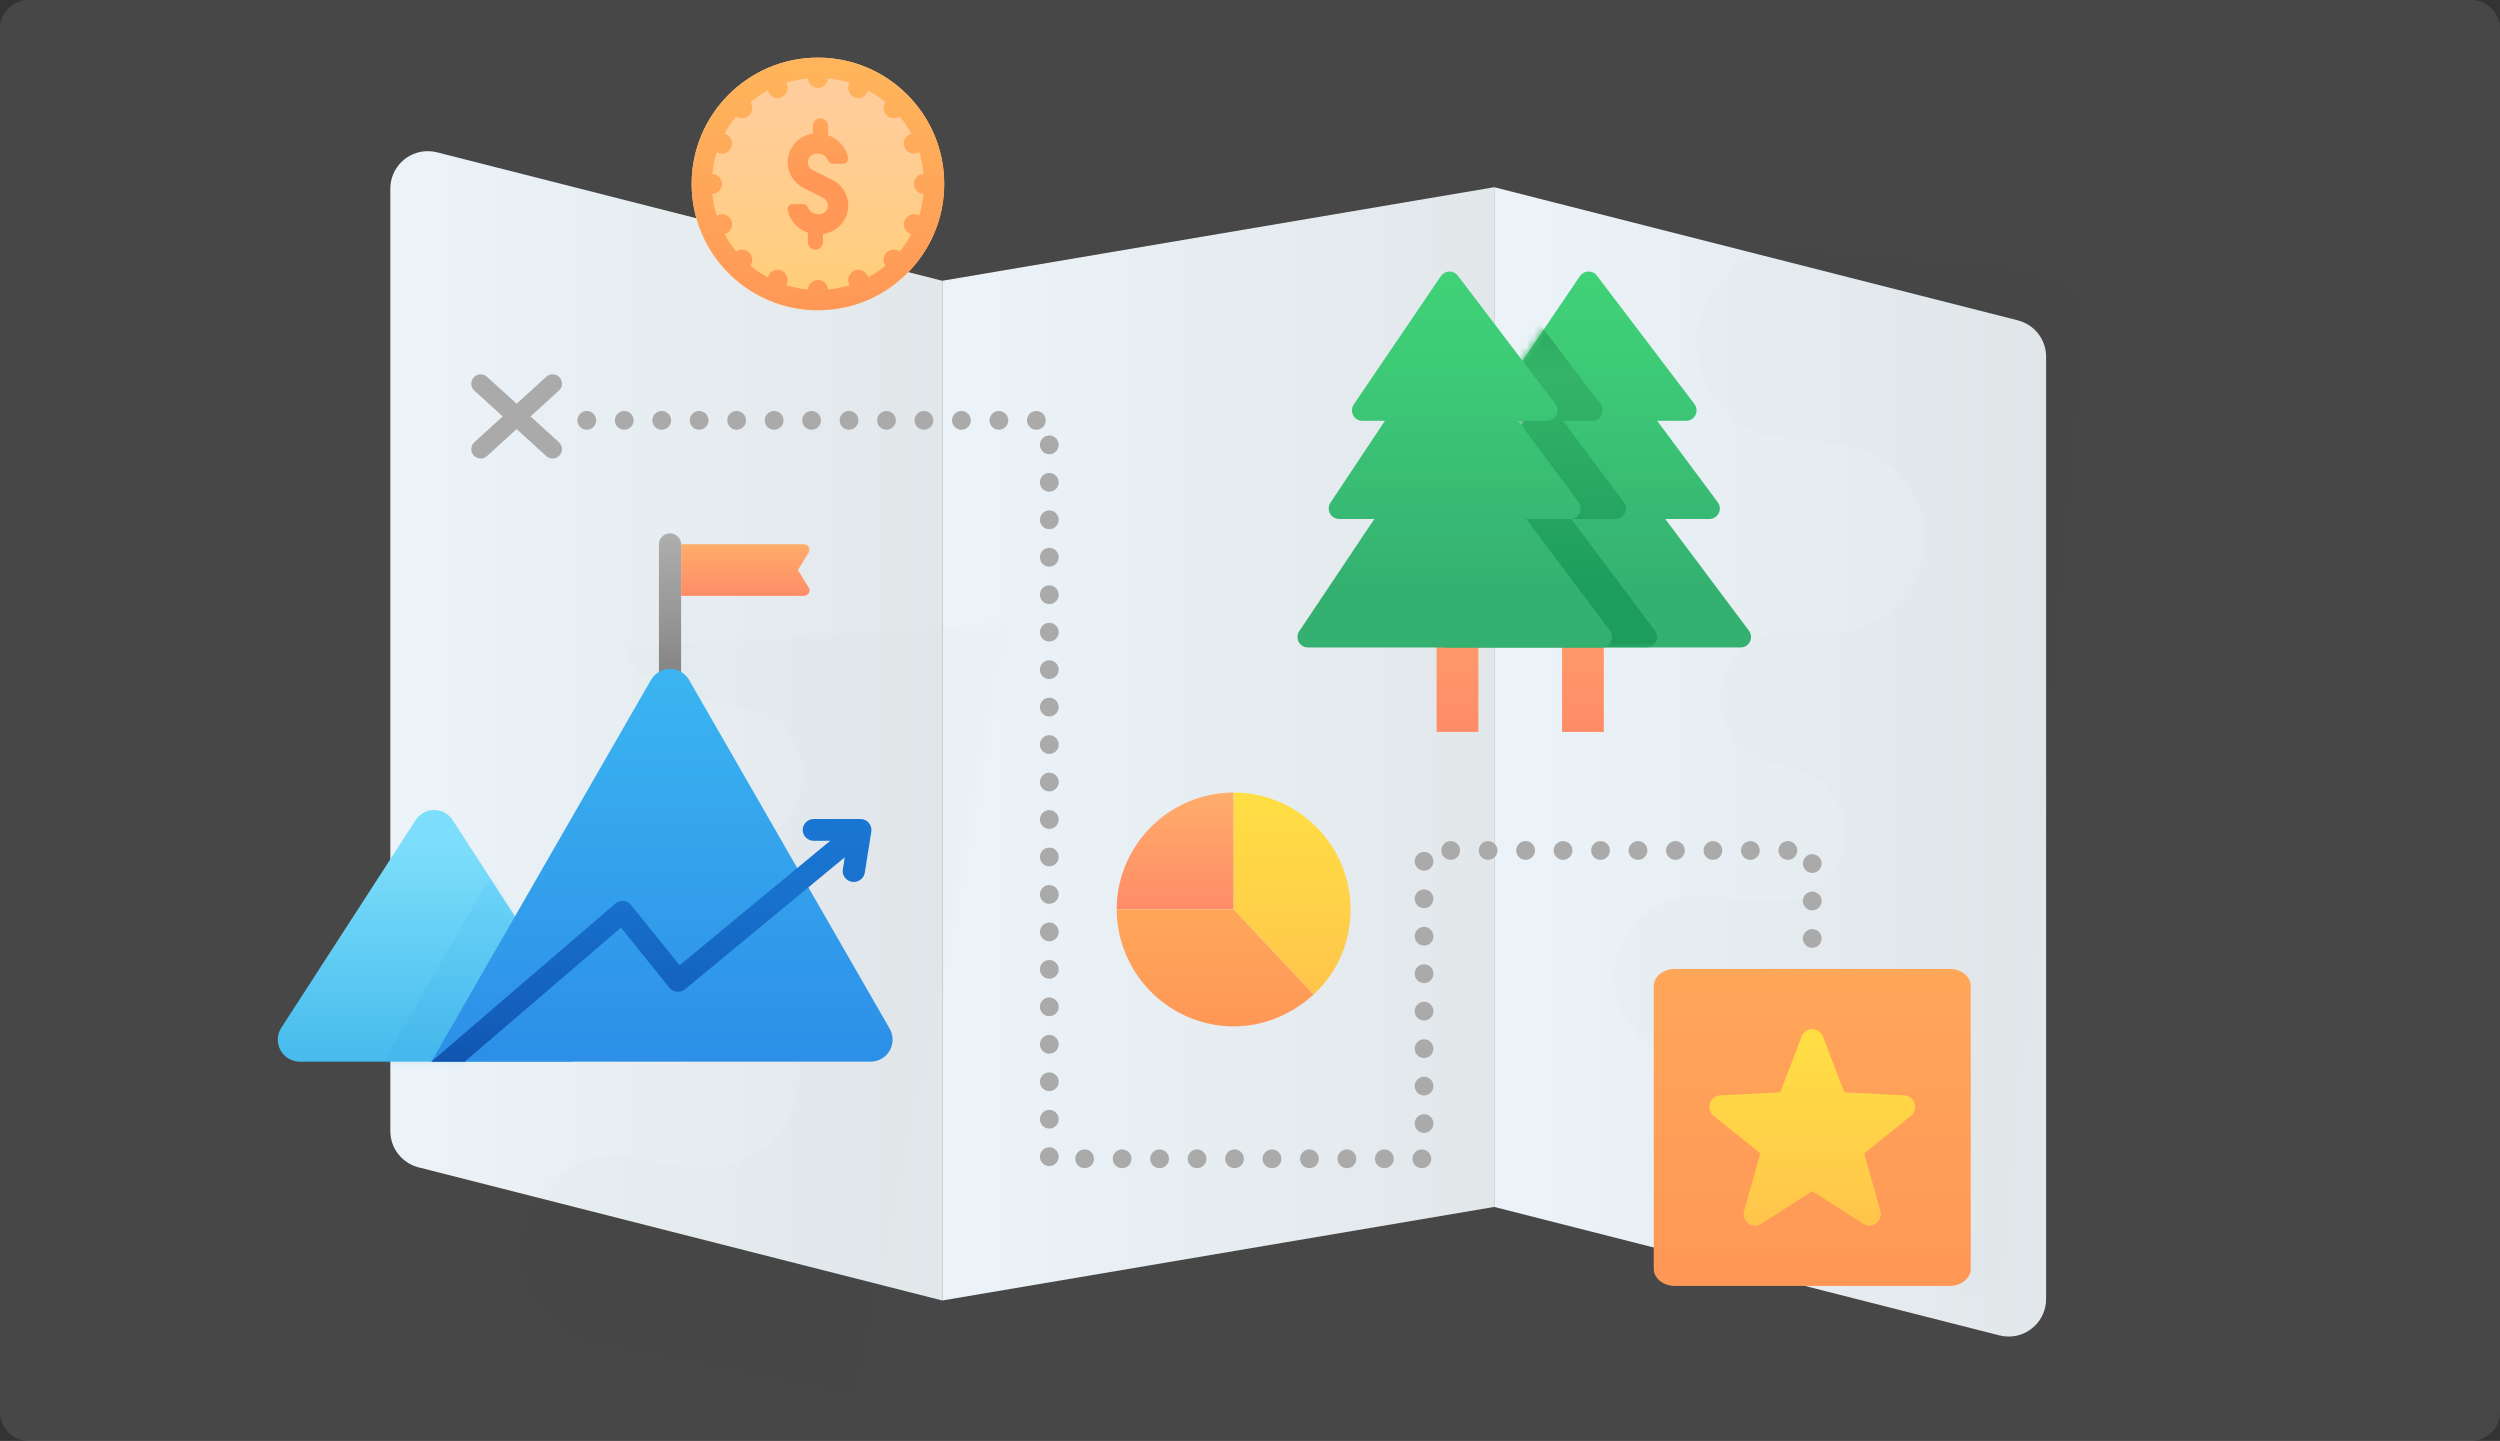 <?xml version="1.0" encoding="UTF-8"?>
<svg width="347px" height="200px" viewBox="0 0 347 200" version="1.1" xmlns="http://www.w3.org/2000/svg"
     xmlns:xlink="http://www.w3.org/1999/xlink">
    <rect x="0" y="0" width="347" height="200" fill="#333333" stroke="none"/>
    <!-- Generator: Sketch 55 (78076) - https://sketchapp.com -->
    <title>Group 4</title>
    <desc>Created with Sketch.</desc>
    <defs>
        <linearGradient x1="6.406%" y1="50%" x2="100%" y2="50%" id="linearGradient-1">
            <stop stop-color="#EBF3F8" offset="0%"></stop>
            <stop stop-color="#E2E7EA" offset="100%"></stop>
        </linearGradient>
        <linearGradient x1="6.406%" y1="50%" x2="100%" y2="50%" id="linearGradient-2">
            <stop stop-color="#EBF3F8" offset="0%"></stop>
            <stop stop-color="#E2E7EA" offset="100%"></stop>
        </linearGradient>
        <path d="M0,0 L72.689,18.481 C74.994,19.067 76.607,21.143 76.607,23.521 L76.607,154.327 C76.607,157.199 74.279,159.527 71.407,159.527 C70.975,159.527 70.545,159.474 70.126,159.367 L0,141.537 L0,0 Z"
              id="path-3"></path>
        <linearGradient x1="50%" y1="100%" x2="50%" y2="-98.378%" id="linearGradient-5">
            <stop stop-color="#FF9757" offset="0%"></stop>
            <stop stop-color="#FFB65B" offset="100%"></stop>
        </linearGradient>
        <linearGradient x1="50%" y1="179.357%" x2="50%" y2="3.51%" id="linearGradient-6">
            <stop stop-color="#FEAA53" offset="0%"></stop>
            <stop stop-color="#FFCD49" offset="61.24%"></stop>
            <stop stop-color="#FFDE44" offset="100%"></stop>
        </linearGradient>
        <linearGradient x1="50%" y1="101.872%" x2="50%" y2="1.872%" id="linearGradient-7">
            <stop stop-color="#FF8B67" offset="1.082549e-05%"></stop>
            <stop stop-color="#FFA76A" offset="84.7%"></stop>
            <stop stop-color="#FFAD6B" offset="100%"></stop>
            <stop stop-color="#FFAD6B" offset="100%"></stop>
        </linearGradient>
        <linearGradient x1="50%" y1="-16.15%" x2="50%" y2="83.85%" id="linearGradient-8">
            <stop stop-color="#42D778" offset="0%"></stop>
            <stop stop-color="#3DCA76" offset="42.84%"></stop>
            <stop stop-color="#34B171" offset="100%"></stop>
        </linearGradient>
        <path d="M10.632,34.361 L5.749,34.361 C4.948,34.361 4.299,33.712 4.299,32.911 C4.299,32.626 4.383,32.347 4.541,32.109 L12.099,20.735 L8.974,20.735 C8.173,20.735 7.524,20.086 7.524,19.285 C7.524,18.995 7.611,18.711 7.774,18.471 L19.869,0.652 C20.319,-0.011 21.22,-0.183 21.883,0.266 C22.013,0.355 22.128,0.464 22.223,0.589 L35.761,18.408 C36.246,19.046 36.121,19.955 35.484,20.44 C35.231,20.631 34.923,20.735 34.606,20.735 L30.587,20.735 L39,32.046 C39.478,32.689 39.344,33.597 38.702,34.075 C38.452,34.261 38.148,34.361 37.836,34.361 L31.71,34.361 L43.332,49.879 C43.812,50.52 43.682,51.429 43.041,51.909 C42.79,52.097 42.485,52.198 42.172,52.198 L1.412,52.198 C0.611,52.198 -0.038,51.549 -0.038,50.748 C-0.038,50.461 0.047,50.18 0.207,49.942 L10.632,34.361 Z"
              id="path-9"></path>
        <linearGradient x1="50%" y1="-16.15%" x2="50%" y2="83.85%" id="linearGradient-11">
            <stop stop-color="#13893E" offset="0%"></stop>
            <stop stop-color="#35B469" offset="42.84%"></stop>
            <stop stop-color="#1D9D5C" offset="100%"></stop>
        </linearGradient>
        <path d="M6.481,1.648 L76.607,19.478 L76.607,161.015 L3.919,142.534 C1.614,141.948 2.45120488e-14,139.872 1.15463195e-14,137.494 L-8.8817842e-16,6.688 C-1.23988237e-15,3.816 2.328,1.488 5.2,1.488 C5.632,1.488 6.063,1.541 6.481,1.648 Z"
              id="path-12"></path>
        <linearGradient x1="50%" y1="115.134%" x2="50%" y2="15.134%" id="linearGradient-14">
            <stop stop-color="#3CB5EA" offset="0%"></stop>
            <stop stop-color="#7DDEFB" offset="100%"></stop>
        </linearGradient>
        <path d="M5.62,37.501 L42.906,37.501 C44.595,37.501 45.964,36.132 45.964,34.443 C45.964,33.854 45.793,33.277 45.473,32.782 L26.83,3.968 C25.913,2.55 24.02,2.144 22.602,3.062 C22.239,3.296 21.931,3.605 21.696,3.968 L3.053,32.782 C2.136,34.2 2.541,36.093 3.959,37.01 C4.454,37.331 5.031,37.501 5.62,37.501 Z"
              id="path-15"></path>
        <linearGradient x1="50%" y1="100%" x2="50%" y2="0%" id="linearGradient-17">
            <stop stop-color="#2D8FE8" offset="0%"></stop>
            <stop stop-color="#3BB5F1" offset="100%"></stop>
        </linearGradient>
        <linearGradient x1="50%" y1="1.911%" x2="50%" y2="132.952%" id="linearGradient-18">
            <stop stop-color="#ADADAD" offset="0%"></stop>
            <stop stop-color="#969696" offset="41.2%"></stop>
            <stop stop-color="#6F6F6F" offset="100%"></stop>
        </linearGradient>
        <linearGradient x1="50%" y1="101.872%" x2="50%" y2="1.872%" id="linearGradient-19">
            <stop stop-color="#FF8B67" offset="1.082549e-05%"></stop>
            <stop stop-color="#FFA76A" offset="84.7%"></stop>
            <stop stop-color="#FFAD6B" offset="100%"></stop>
            <stop stop-color="#FFAD6B" offset="100%"></stop>
        </linearGradient>
        <linearGradient x1="50%" y1="100%" x2="50%" y2="0%" id="linearGradient-20">
            <stop stop-color="#2D8FE8" offset="0%"></stop>
            <stop stop-color="#3BB5F1" offset="100%"></stop>
        </linearGradient>
        <linearGradient x1="50%" y1="126.527%" x2="50%" y2="2.693%" id="linearGradient-21">
            <stop stop-color="#0D47A1" offset="0%"></stop>
            <stop stop-color="#135FBA" offset="36.51%"></stop>
            <stop stop-color="#1770CC" offset="73.44%"></stop>
            <stop stop-color="#1976D2" offset="100%"></stop>
        </linearGradient>
        <linearGradient x1="50%" y1="100%" x2="50%" y2="0%" id="linearGradient-22">
            <stop stop-color="#FFCE76" offset="0%"></stop>
            <stop stop-color="#FFCE76" offset="0.36%"></stop>
            <stop stop-color="#FFCD92" offset="60.54%"></stop>
            <stop stop-color="#FFCCA0" offset="100%"></stop>
            <stop stop-color="#FFCCA0" offset="100%"></stop>
        </linearGradient>
        <linearGradient x1="50%" y1="100%" x2="50%" y2="0%" id="linearGradient-23">
            <stop stop-color="#FF9757" offset="0%"></stop>
            <stop stop-color="#FFB65B" offset="100%"></stop>
            <stop stop-color="#FFB65B" offset="100%"></stop>
        </linearGradient>
        <linearGradient x1="50.001%" y1="47.967%" x2="50.001%" y2="-52.033%" id="linearGradient-24">
            <stop stop-color="#FF9757" offset="0%"></stop>
            <stop stop-color="#FFB65B" offset="100%"></stop>
            <stop stop-color="#FFB65B" offset="100%"></stop>
        </linearGradient>
        <linearGradient x1="50%" y1="101.872%" x2="50%" y2="1.872%" id="linearGradient-25">
            <stop stop-color="#FF8B67" offset="1.082549e-05%"></stop>
            <stop stop-color="#FFA76A" offset="84.7%"></stop>
            <stop stop-color="#FFAD6B" offset="100%"></stop>
            <stop stop-color="#FFAD6B" offset="100%"></stop>
        </linearGradient>
        <linearGradient x1="50%" y1="179.357%" x2="50%" y2="3.51%" id="linearGradient-26">
            <stop stop-color="#FEAA53" offset="0%"></stop>
            <stop stop-color="#FFCD49" offset="61.24%"></stop>
            <stop stop-color="#FFDE44" offset="100%"></stop>
        </linearGradient>
        <linearGradient x1="50%" y1="100%" x2="50%" y2="-98.378%" id="linearGradient-27">
            <stop stop-color="#FF9757" offset="0%"></stop>
            <stop stop-color="#FFB65B" offset="100%"></stop>
        </linearGradient>
    </defs>
    <g id="Design" stroke="none" stroke-width="1" fill="none" fill-rule="evenodd">
        <g id="Idea-Home" transform="translate(-1146, -223)">
            <g id="content" transform="translate(310, 104)">
                <g id="Card-Copy-6" transform="translate(813, 94)">
                    <g id="Card-Copy-3">
                        <g id="Group-4" transform="translate(23, 25)">
                            <path d="M4,0 L343,0 C345.209,-4.05812251e-16 347,1.791 347,4 L347,196 C347,198.209 345.209,200 343,200 L4,200 C1.791,200 2.705415e-16,198.209 0,196 L-8.8817842e-16,4 C-1.15871992e-15,1.791 1.791,4.05812251e-16 4,0 Z"
                                  id="Mask" fill="#FFFFFF" opacity="0.1"></path>
                            <g id="Group-68" transform="translate(36, 8)">
                                <polygon id="Rectangle" fill="url(#linearGradient-1)" fill-rule="nonzero"
                                         points="94.785 30.97 171.393 17.985 171.393 159.522 94.785 172.507"></polygon>
                                <g id="Path" transform="translate(171.393, 17.985)">
                                    <mask id="mask-4" fill="white">
                                        <use xlink:href="#path-3"></use>
                                    </mask>
                                    <use id="Mask" fill="url(#linearGradient-2)" fill-rule="nonzero"
                                         xlink:href="#path-3"></use>
                                    <path d="M238.072,119.299 L246.758,119.299 C253.298,119.299 259.392,114.895 260.509,108.446 C261.954,100.102 255.573,92.857 247.506,92.857 L230.898,92.857 C227.189,92.857 223.747,90.341 223.098,86.684 C222.272,82.015 225.732,77.947 230.192,77.754 C230.215,77.754 238.072,77.747 238.072,77.747 C244.324,77.747 249.392,72.674 249.392,66.414 L249.392,66.414 C249.392,60.155 244.324,55.082 238.071,55.082 L233.158,55.082 C226.619,55.082 220.525,50.677 219.408,44.229 C217.962,35.885 224.343,28.639 232.411,28.64 L239.211,28.64 C245.75,28.64 251.845,24.235 252.962,17.787 C254.407,9.442 248.026,2.197 239.958,2.197 L200.336,2.197 L177.695,2.197 L139.96,17.307 L87.13,2.196 L87.13,17.306 L36.935,17.306 C30.395,17.306 24.301,21.711 23.184,28.159 C21.739,36.503 28.12,43.748 36.188,43.748 L42.988,43.748 C50.138,43.748 56.55,49.109 56.923,56.259 C57.323,63.882 51.263,70.191 43.735,70.191 L40.501,70.191 C35.565,70.191 31.071,73.745 30.577,78.66 C30.011,84.311 34.429,89.078 39.961,89.078 L39.961,89.078 C43.663,89.078 47.203,91.163 48.603,94.593 C51.388,101.434 46.437,107.966 39.962,107.965 L31.169,107.965 C25.037,107.965 19.543,112.559 19.222,118.69 C18.883,125.225 24.075,130.63 30.528,130.63 L48.992,130.63 C52.75,130.63 56.237,133.203 56.841,136.916 C57.607,141.649 53.98,145.74 49.396,145.74 L46.264,145.74 C40.132,145.74 34.637,150.334 34.317,156.464 C33.977,162.999 39.169,168.405 45.622,168.405 L87.131,168.405 L117.319,168.405 L200.337,168.406 L200.337,164.628 L237.514,164.629 C243.483,164.629 248.845,160.239 249.351,154.286 C249.921,147.566 244.627,141.934 238.023,141.964 C234.144,141.979 230.351,140.324 228.468,136.932 C223.604,128.176 229.8,119.299 238.072,119.299 Z"
                                          fill-opacity="0.06" fill="#292727" fill-rule="nonzero"
                                          opacity="0.412" mask="url(#mask-4)"
                                          transform="translate(139.96, 85.301) rotate(5) translate(-139.96, -85.301) "></path>
                                </g>
                                <path d="M196.473,126.485 L234.606,126.485 C236.227,126.485 237.539,127.549 237.539,128.863 L237.539,168.107 C237.539,169.421 236.227,170.485 234.606,170.485 L196.473,170.485 C194.852,170.485 193.539,169.421 193.539,168.107 L193.539,128.863 C193.539,127.549 194.852,126.485 196.473,126.485 Z"
                                      id="Path" fill="url(#linearGradient-5)" fill-rule="nonzero"></path>
                                <path d="M229.746,145.147 C229.545,144.512 228.975,144.069 228.315,144.035 L219.986,143.612 L217.023,135.874 C216.785,135.257 216.198,134.851 215.542,134.851 C214.887,134.851 214.3,135.258 214.062,135.876 L211.1,143.614 L202.764,144.037 C202.104,144.071 201.534,144.515 201.332,145.15 C201.131,145.785 201.34,146.482 201.858,146.895 L208.333,152.083 L206.079,160.074 C205.9,160.714 206.128,161.401 206.655,161.799 C207.182,162.2 207.895,162.225 208.453,161.871 L215.542,157.343 L222.625,161.869 C222.884,162.036 223.178,162.119 223.473,162.119 C223.808,162.119 224.143,162.014 224.423,161.8 C224.95,161.402 225.18,160.716 224.999,160.077 L222.752,152.085 L229.221,146.897 C229.738,146.48 229.948,145.784 229.746,145.147 Z"
                                      id="Path" fill="url(#linearGradient-6)" fill-rule="nonzero"></path>
                                <g id="Group-66" transform="translate(144.126, 29.672)">
                                    <rect id="Rectangle" fill="url(#linearGradient-7)" fill-rule="nonzero" x="36.691"
                                          y="34.187" width="5.797" height="29.728"></rect>
                                    <rect id="Rectangle-Copy-99" fill="url(#linearGradient-7)" fill-rule="nonzero"
                                          x="19.274" y="34.187" width="5.797" height="29.728"></rect>
                                    <g id="Combined-Shape-Copy-6" transform="translate(19.302, 0)">
                                        <mask id="mask-10" fill="white">
                                            <use xlink:href="#path-9"></use>
                                        </mask>
                                        <use id="Mask" fill="url(#linearGradient-8)" fill-rule="nonzero"
                                             xlink:href="#path-9"></use>
                                        <path d="M-2.41,34.361 L-7.293,34.361 C-8.094,34.361 -8.743,33.712 -8.743,32.911 C-8.743,32.626 -8.659,32.347 -8.501,32.109 L-0.943,20.735 L-4.068,20.735 C-4.869,20.735 -5.518,20.086 -5.518,19.285 C-5.518,18.995 -5.431,18.711 -5.268,18.471 L6.827,0.652 C7.276,-0.011 8.178,-0.183 8.841,0.266 C8.971,0.355 9.086,0.464 9.181,0.589 L22.719,18.408 C23.203,19.046 23.079,19.955 22.441,20.44 C22.189,20.631 21.881,20.735 21.564,20.735 L17.545,20.735 L25.958,32.046 C26.436,32.689 26.302,33.597 25.66,34.075 C25.409,34.261 25.106,34.361 24.794,34.361 L18.668,34.361 L30.29,49.879 C30.77,50.52 30.64,51.429 29.999,51.909 C29.748,52.097 29.443,52.198 29.13,52.198 L-11.63,52.198 C-12.431,52.198 -13.08,51.549 -13.08,50.748 C-13.08,50.461 -12.995,50.18 -12.835,49.942 L-2.41,34.361 Z"
                                              fill="url(#linearGradient-11)" fill-rule="nonzero"
                                              mask="url(#mask-10)"></path>
                                    </g>
                                    <path d="M10.632,34.361 L5.749,34.361 C4.948,34.361 4.299,33.712 4.299,32.911 C4.299,32.626 4.383,32.347 4.541,32.109 L12.099,20.735 L8.974,20.735 C8.173,20.735 7.524,20.086 7.524,19.285 C7.524,18.995 7.611,18.711 7.774,18.471 L19.869,0.652 C20.319,-0.011 21.22,-0.183 21.883,0.266 C22.013,0.355 22.128,0.464 22.223,0.589 L35.761,18.408 C36.246,19.046 36.121,19.955 35.484,20.44 C35.231,20.631 34.923,20.735 34.606,20.735 L30.587,20.735 L39,32.046 C39.478,32.689 39.344,33.597 38.702,34.075 C38.452,34.261 38.148,34.361 37.836,34.361 L31.71,34.361 L43.332,49.879 C43.812,50.52 43.682,51.429 43.041,51.909 C42.79,52.097 42.485,52.198 42.172,52.198 L1.412,52.198 C0.611,52.198 -0.038,51.549 -0.038,50.748 C-0.038,50.461 0.047,50.18 0.207,49.942 L10.632,34.361 Z"
                                          id="Combined-Shape" fill="url(#linearGradient-8)" fill-rule="nonzero"></path>
                                </g>
                                <g id="Path-Copy-3" transform="translate(18.178, 11.493)">
                                    <mask id="mask-13" fill="white">
                                        <use xlink:href="#path-12"></use>
                                    </mask>
                                    <use id="Mask" fill="url(#linearGradient-2)" fill-rule="nonzero"
                                         xlink:href="#path-12"></use>
                                    <path d="M241.592,154.198 L250.278,154.198 C256.818,154.198 262.912,149.793 264.029,143.345 C265.474,135.001 259.094,127.756 251.026,127.756 L234.418,127.756 C230.709,127.756 227.268,125.24 226.619,121.584 C225.792,116.915 229.253,112.846 233.713,112.654 C233.736,112.654 241.592,112.646 241.592,112.646 C247.845,112.646 252.913,107.573 252.913,101.313 L252.913,101.313 C252.913,95.054 247.845,89.981 241.592,89.981 L236.679,89.981 C230.14,89.981 224.045,85.577 222.929,79.129 C221.483,70.784 227.864,63.539 235.932,63.539 L242.732,63.539 C249.272,63.539 255.366,59.134 256.483,52.686 C257.928,44.342 251.547,37.097 243.48,37.097 L203.858,37.097 L181.216,37.097 L143.481,52.208 L90.652,37.098 L90.651,52.208 L40.456,52.209 C33.916,52.209 27.822,56.613 26.705,63.062 C25.26,71.406 31.641,78.651 39.708,78.651 L46.508,78.651 C53.659,78.651 60.07,84.011 60.444,91.162 C60.844,98.785 54.783,105.093 47.255,105.093 L44.021,105.093 C39.085,105.093 34.591,108.648 34.097,113.562 C33.531,119.214 37.949,123.981 43.481,123.981 L43.481,123.981 C47.183,123.981 50.723,126.066 52.123,129.496 C54.907,136.337 49.957,142.868 43.481,142.868 L34.689,142.868 C28.557,142.868 23.062,147.462 22.742,153.592 C22.402,160.127 27.594,165.533 34.047,165.533 L52.511,165.533 C56.269,165.533 59.756,168.105 60.36,171.818 C61.126,176.551 57.499,180.642 52.915,180.643 L49.783,180.643 C43.651,180.643 38.156,185.236 37.835,191.367 C37.496,197.902 42.688,203.307 49.141,203.307 L90.65,203.307 L120.838,203.307 L203.856,203.306 L203.856,199.528 L241.033,199.528 C247.002,199.528 252.365,195.138 252.87,189.185 C253.44,182.465 248.146,176.833 241.542,176.863 C237.663,176.878 233.871,175.224 231.988,171.831 C227.124,163.075 233.32,154.198 241.592,154.198 Z"
                                          fill-opacity="0.06" fill="#292727" fill-rule="nonzero"
                                          opacity="0.412" mask="url(#mask-13)"
                                          transform="translate(143.48, 120.202) scale(1, -1) rotate(-11) translate(-143.48, -120.202) "></path>
                                </g>
                                <g id="Group-2" transform="translate(0, 66.03)">
                                    <g id="Path-5" transform="translate(0, 35.828)">
                                        <mask id="mask-16" fill="white">
                                            <use xlink:href="#path-15"></use>
                                        </mask>
                                        <use id="Mask" fill="url(#linearGradient-14)" fill-rule="nonzero"
                                             xlink:href="#path-15"></use>
                                        <polygon fill="url(#linearGradient-17)" fill-rule="nonzero"
                                                 opacity="0.343" mask="url(#mask-16)"
                                                 points="36.072 16.827 33.814 8.71 15.818 39.979 27.617 40.757"></polygon>
                                    </g>
                                    <path d="M58.539,19.903 L58.539,1.515 C58.539,0.678 57.85,0 56.999,0 C56.148,0 55.458,0.678 55.458,1.515 L55.458,19.903 C55.458,20.74 56.148,21.419 56.999,21.419 C57.85,21.419 58.539,20.74 58.539,19.903 Z"
                                          id="Path-2" fill="url(#linearGradient-18)" fill-rule="nonzero"></path>
                                    <path d="M58.539,1.515 L75.585,1.515 C76.007,1.515 76.349,1.858 76.349,2.28 C76.349,2.422 76.31,2.561 76.235,2.682 L74.749,5.084 L76.24,7.508 C76.461,7.867 76.349,8.338 75.989,8.559 C75.869,8.633 75.73,8.673 75.589,8.673 L58.539,8.673 L58.539,1.515 Z"
                                          id="Path-19" fill="url(#linearGradient-19)" fill-rule="nonzero"></path>
                                    <path d="M23.878,73.328 L84.834,73.328 C86.522,73.328 87.891,71.96 87.891,70.271 C87.891,69.736 87.751,69.21 87.484,68.746 L59.649,20.355 C58.807,18.891 56.938,18.387 55.474,19.229 C55.006,19.498 54.618,19.887 54.348,20.355 L23.878,73.328 Z"
                                          id="Path-2-Copy" fill="url(#linearGradient-20)" fill-rule="nonzero"></path>
                                    <path d="M79.229,42.675 L76.957,42.675 C76.106,42.675 75.416,41.997 75.416,41.16 C75.416,40.323 76.106,39.645 76.957,39.645 L83.414,39.645 C84.36,39.645 85.082,40.475 84.937,41.394 L84.029,47.105 C83.898,47.932 83.11,48.497 82.269,48.368 C81.429,48.239 80.854,47.464 80.985,46.637 L81.251,44.962 L59.094,63.27 C58.429,63.819 57.434,63.72 56.895,63.05 L50.194,54.726 L28.498,73.328 L23.878,73.328 L49.389,51.398 C50.052,50.83 51.062,50.922 51.608,51.6 L58.326,59.946 L79.229,42.675 Z"
                                          id="Combined-Shape" fill="url(#linearGradient-21)" fill-rule="nonzero"></path>
                                </g>
                                <g id="icons8-cheap-2" transform="translate(60, -0)" fill-rule="nonzero">
                                    <path d="M35.058,17.53 C35.058,27.21 27.208,35.06 17.529,35.06 C7.849,35.06 0,27.21 0,17.53 C0,7.85 7.849,0 17.529,0 C27.208,0 35.058,7.85 35.058,17.53 Z"
                                          id="Path" fill="url(#linearGradient-22)"></path>
                                    <path d="M17.529,0 C7.863,0 0,7.864 0,17.53 C0,27.196 7.863,35.06 17.529,35.06 C27.194,35.06 35.058,27.196 35.058,17.53 C35.058,7.864 27.194,0 17.529,0 Z M28.866,26.914 C28.634,26.747 28.353,26.645 28.046,26.645 C27.271,26.645 26.644,27.273 26.644,28.048 C26.644,28.355 26.745,28.636 26.912,28.867 C26.163,29.488 25.352,30.036 24.49,30.5 C24.333,29.898 23.79,29.45 23.138,29.45 C22.363,29.45 21.736,30.078 21.736,30.853 C21.736,31.119 21.814,31.365 21.943,31.577 C20.976,31.881 19.965,32.086 18.923,32.184 C18.886,31.443 18.279,30.853 17.529,30.853 C16.779,30.853 16.171,31.443 16.134,32.184 C15.092,32.086 14.082,31.881 13.114,31.577 C13.243,31.365 13.322,31.119 13.322,30.853 C13.322,30.078 12.694,29.45 11.92,29.45 C11.268,29.45 10.725,29.898 10.568,30.5 C9.705,30.035 8.894,29.488 8.145,28.867 C8.312,28.636 8.414,28.355 8.414,28.048 C8.414,27.273 7.786,26.645 7.012,26.645 C6.704,26.645 6.423,26.747 6.192,26.914 C5.571,26.165 5.024,25.354 4.56,24.491 C5.162,24.334 5.609,23.792 5.609,23.139 C5.609,22.365 4.982,21.737 4.207,21.737 C3.94,21.737 3.694,21.816 3.483,21.944 C3.178,20.977 2.974,19.966 2.875,18.925 C3.616,18.887 4.207,18.28 4.207,17.53 C4.207,16.78 3.616,16.172 2.875,16.134 C2.974,15.093 3.178,14.083 3.483,13.115 C3.694,13.244 3.94,13.323 4.207,13.323 C4.982,13.323 5.609,12.695 5.609,11.92 C5.609,11.268 5.162,10.725 4.56,10.568 C5.024,9.706 5.571,8.895 6.192,8.146 C6.423,8.313 6.704,8.414 7.012,8.414 C7.786,8.414 8.414,7.787 8.414,7.012 C8.414,6.705 8.312,6.424 8.145,6.192 C8.894,5.572 9.705,5.024 10.568,4.56 C10.725,5.162 11.268,5.61 11.92,5.61 C12.694,5.61 13.322,4.982 13.322,4.207 C13.322,3.941 13.243,3.695 13.115,3.483 C14.082,3.179 15.093,2.974 16.134,2.876 C16.171,3.616 16.779,4.207 17.529,4.207 C18.279,4.207 18.886,3.616 18.924,2.876 C19.965,2.974 20.976,3.179 21.943,3.483 C21.814,3.695 21.736,3.941 21.736,4.207 C21.736,4.982 22.363,5.61 23.138,5.61 C23.79,5.61 24.333,5.162 24.49,4.56 C25.352,5.025 26.163,5.572 26.912,6.192 C26.745,6.424 26.644,6.705 26.644,7.012 C26.644,7.787 27.271,8.414 28.046,8.414 C28.353,8.414 28.634,8.313 28.866,8.146 C29.486,8.895 30.034,9.706 30.498,10.568 C29.896,10.725 29.448,11.268 29.448,11.92 C29.448,12.695 30.076,13.323 30.851,13.323 C31.117,13.323 31.363,13.244 31.575,13.116 C31.879,14.083 32.084,15.094 32.182,16.135 C31.442,16.172 30.851,16.78 30.851,17.53 C30.851,18.28 31.442,18.887 32.182,18.925 C32.084,19.966 31.879,20.977 31.575,21.945 C31.363,21.816 31.117,21.737 30.851,21.737 C30.076,21.737 29.448,22.365 29.448,23.139 C29.448,23.792 29.896,24.334 30.498,24.491 C30.033,25.354 29.486,26.165 28.866,26.914 Z"
                                          id="Shape" fill="url(#linearGradient-23)"></path>
                                    <path d="M19.524,16.959 L16.789,15.592 C16.335,15.365 16.073,14.884 16.136,14.367 C16.211,13.755 16.786,13.323 17.403,13.323 L17.529,13.323 C18.147,13.323 18.745,13.725 18.931,14.282 C19.024,14.561 19.315,14.725 19.609,14.725 L21.035,14.725 C21.464,14.725 21.811,14.339 21.729,13.919 C21.443,12.445 20.341,11.249 18.93,10.76 L18.93,9.466 C18.93,8.886 18.459,8.414 17.879,8.414 C17.298,8.414 16.828,8.886 16.828,9.466 L16.828,10.551 C14.662,10.82 13.028,12.823 13.366,15.124 C13.561,16.448 14.462,17.564 15.659,18.163 L18.269,19.468 C18.723,19.694 18.985,20.176 18.921,20.692 C18.846,21.305 18.272,21.737 17.655,21.737 L17.529,21.737 C16.91,21.737 16.312,21.335 16.126,20.778 C16.034,20.501 15.75,20.335 15.458,20.335 L14.023,20.335 C13.593,20.335 13.246,20.721 13.328,21.142 C13.616,22.615 14.717,23.81 16.126,24.3 L16.126,25.594 C16.126,26.174 16.598,26.645 17.178,26.645 C17.759,26.645 18.23,26.174 18.23,25.594 L18.23,24.486 C19.96,24.224 21.424,22.925 21.689,21.162 C21.954,19.395 21.072,17.733 19.524,16.959 Z"
                                          id="Path" fill="url(#linearGradient-24)"></path>
                                </g>
                                <path d="M45.445,50.345 L109.644,50.345 L109.644,152.841 L161.658,152.841 L161.658,110.045 L215.539,110.045 L215.539,122.909"
                                      id="Path-23" stroke="#AAAAAA" stroke-width="2.6" stroke-linecap="round"
                                      stroke-dasharray="0,5.2"></path>
                                <path d="M30.714,45.254 L40.7,54.343" id="Line-8" stroke="#AAAAAA"
                                      stroke-width="2.6" stroke-linecap="round"></path>
                                <path d="M30.714,45.254 L40.7,54.343" id="Line-8-Copy"
                                      stroke="#AAAAAA" stroke-width="2.6" stroke-linecap="round"
                                      transform="translate(35.707, 49.799) scale(-1, 1) translate(-35.707, -49.799) "></path>
                                <g id="icons8-investment-portfolio-(1)" transform="translate(119, 102)"
                                   fill-rule="nonzero">
                                    <g id="surface1_2_">
                                        <path d="M0,16.231 C0,7.305 7.305,0 16.23,0 L16.23,16.231 L0,16.231 Z"
                                              id="Path" fill="url(#linearGradient-25)"></path>
                                        <path d="M32.461,16.231 C32.461,7.305 25.156,0 16.23,0 L16.23,16.231 L27.322,28.046 C30.478,25.157 32.461,20.92 32.461,16.231 Z"
                                              id="Path" fill="url(#linearGradient-26)"></path>
                                        <path d="M16.23,16.231 L0,16.231 C0,20.469 1.712,24.439 4.417,27.323 C7.393,30.48 11.63,32.463 16.23,32.463 C20.468,32.463 24.346,30.751 27.322,28.046 L16.23,16.231 Z"
                                              id="Path" fill="url(#linearGradient-27)"></path>
                                    </g>
                                </g>
                            </g>
                        </g>
                    </g>
                </g>
            </g>
        </g>
    </g>
</svg>
